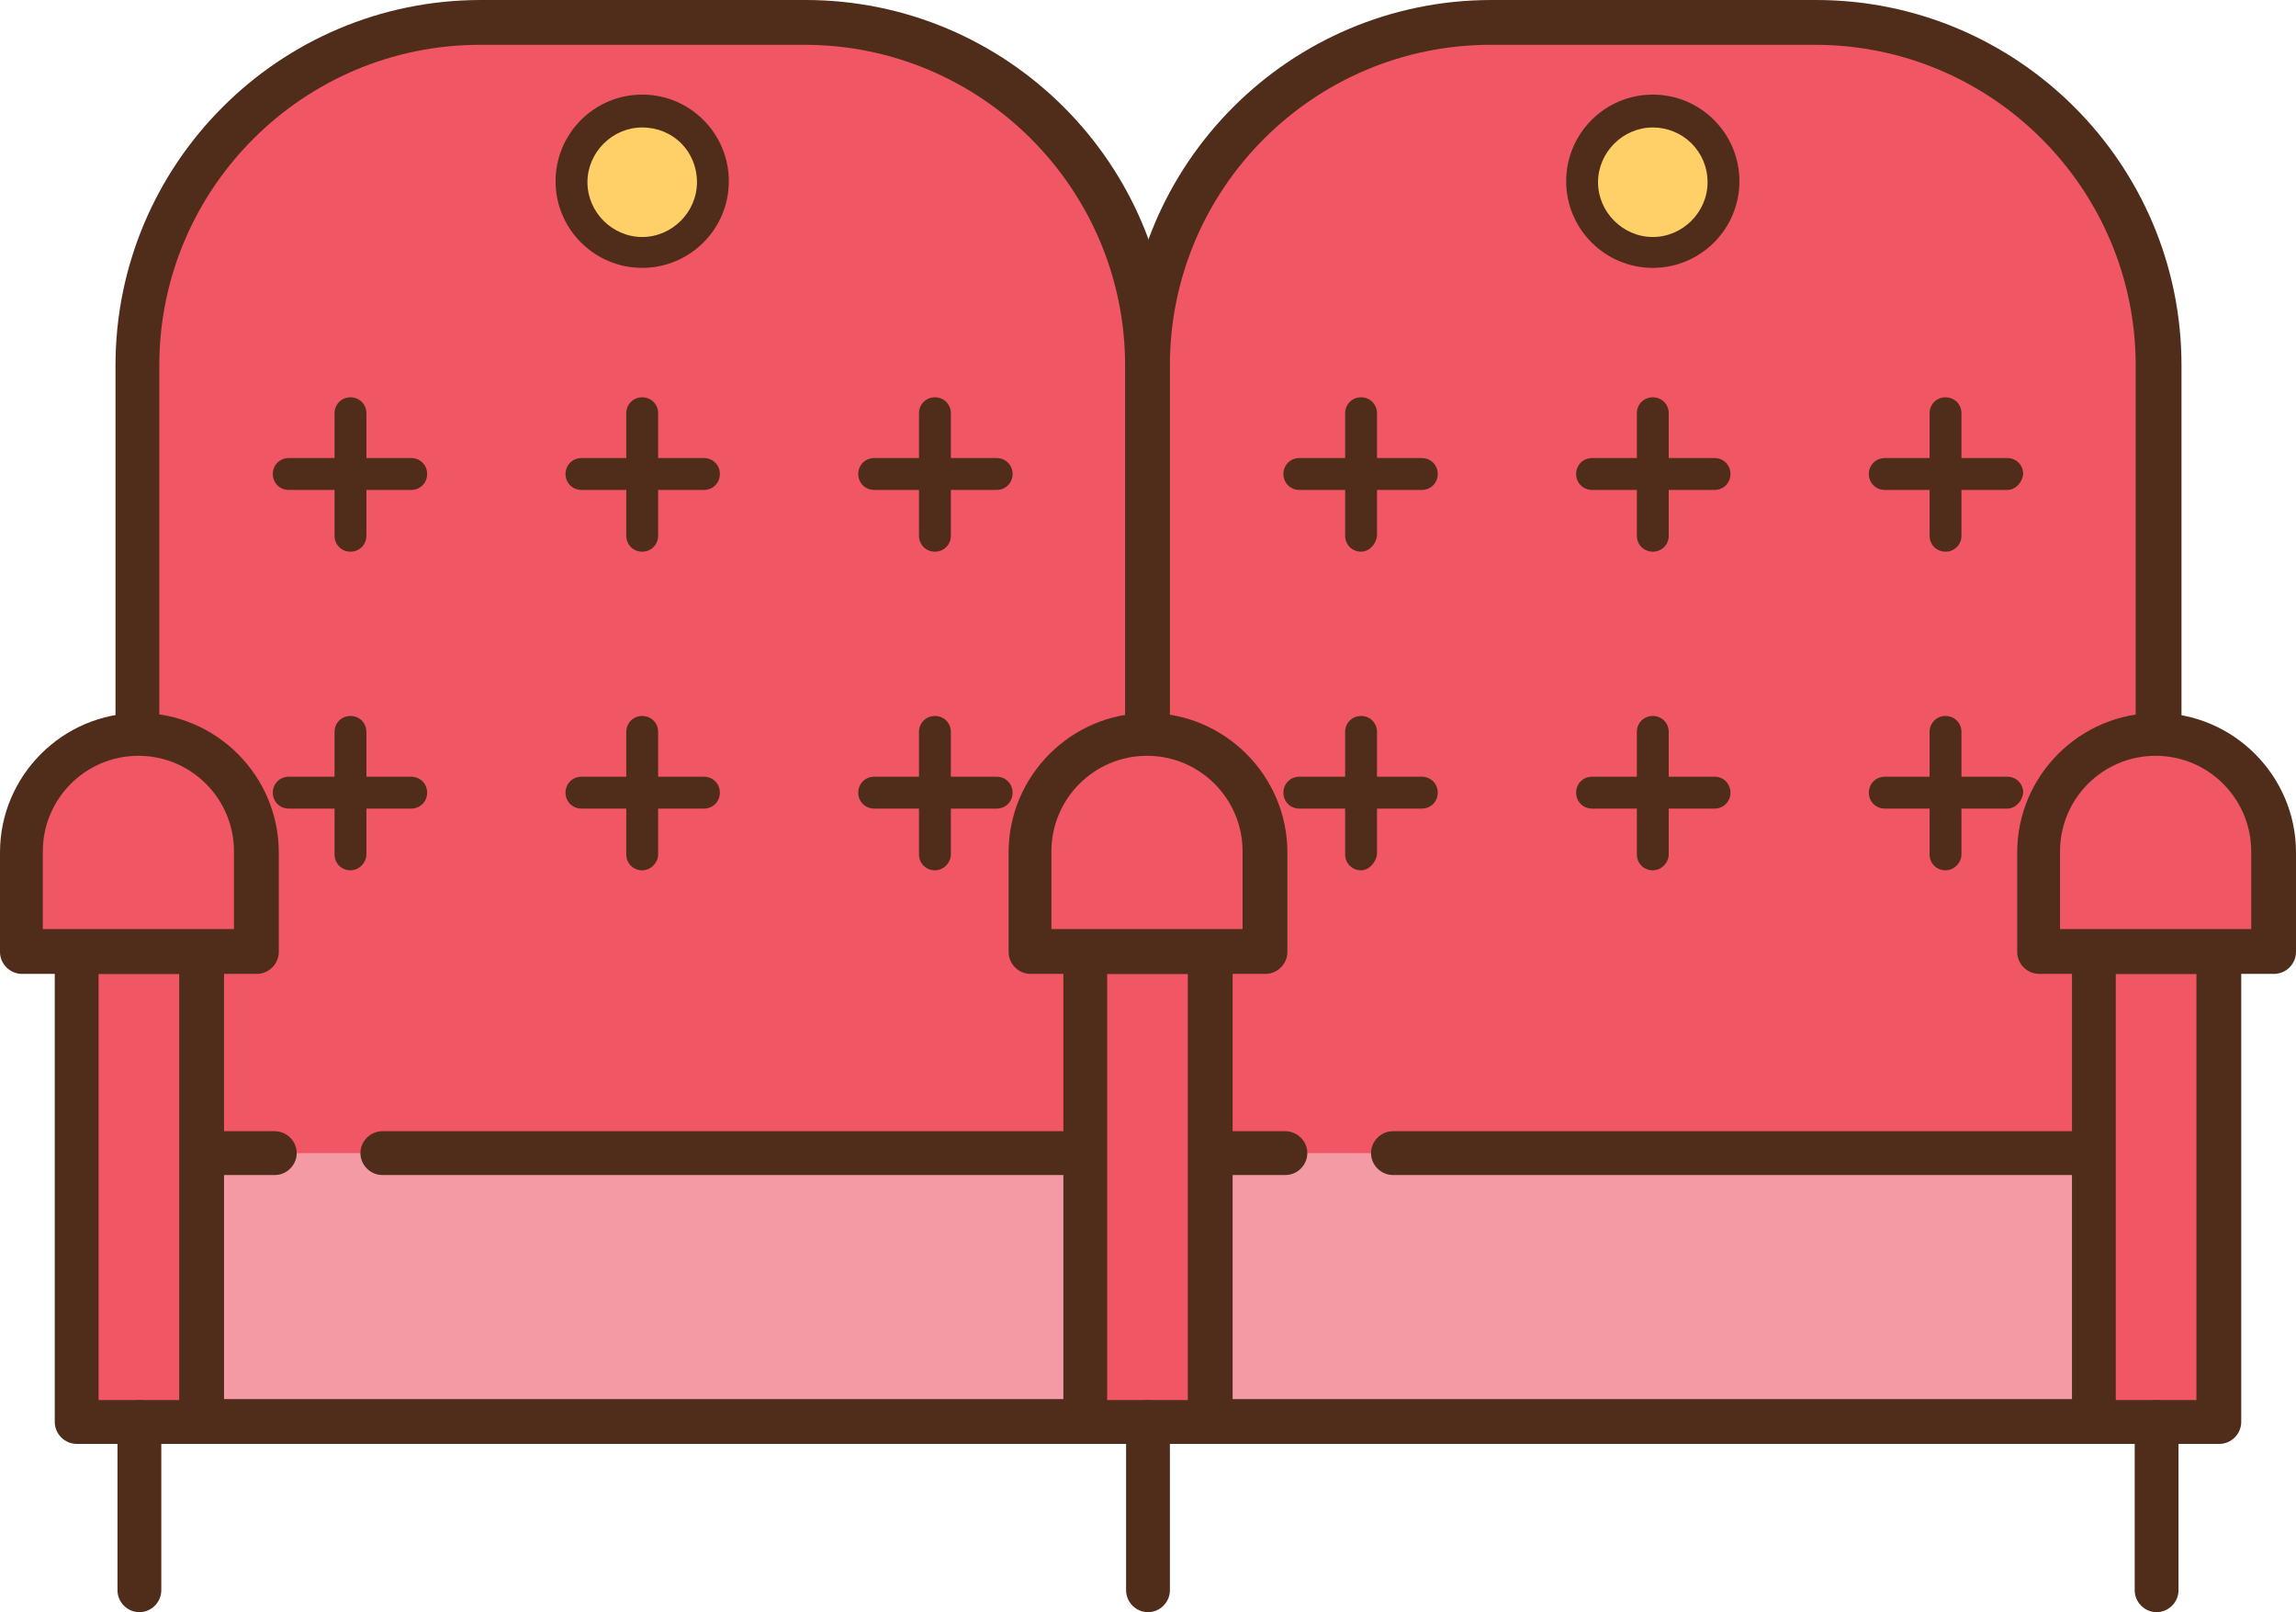 <?xml version="1.0" encoding="utf-8"?>
<svg viewBox="326.599 45.803 230.6 161.9" width="230.6" height="161.9" xmlns="http://www.w3.org/2000/svg"><g transform="matrix(1, 0, 0, 1, -757.801, -193.997)"><g transform="matrix(1, 0, 0, 1, 0, 0)">
				<g>
					<g>
						<path class="st0" d="M1132.6,242h32.6c19,0,34.4,15.4,34.4,34.4v106.1h-101.5V276.5C1098.2,257.5,1113.6,242,1132.6,242z" style="fill: rgb(240, 86, 99);"/>
						<path class="st1" d="M1199.7,384.8h-101.5c-1.2,0-2.2-1-2.2-2.2V276.5c0-20.2,16.4-36.7,36.7-36.7h32.6&#10;&#9;&#9;&#9;&#9;&#9;&#9;&#9;c20.2,0,36.7,16.4,36.7,36.7v106.1C1201.9,383.8,1200.9,384.8,1199.7,384.8z M1100.4,380.4h97V276.5&#10;&#9;&#9;&#9;&#9;&#9;&#9;&#9;c0-17.7-14.4-32.2-32.2-32.2h-32.6c-17.7,0-32.2,14.4-32.2,32.2V380.4z" style="fill: rgb(80, 45, 26);"/>
						<path d="M 1156 258 A 7.1 7.1 0 0 1 1148.9 265.1 A 7.1 7.1 0 0 1 1141.8 258 A 7.1 7.1 0 0 1 1148.9 250.9 A 7.1 7.1 0 0 1 1156 258 Z" class="st3" style="fill: rgb(255, 208, 103);"/>
						<path class="st1" d="M1148.9,266.7c-4.8,0-8.7-3.9-8.7-8.7c0-4.8,3.9-8.7,8.7-8.7s8.7,3.9,8.7,8.7&#10;&#9;&#9;&#9;&#9;&#9;&#9;&#9;C1157.6,262.8,1153.7,266.7,1148.9,266.7z M1148.9,252.6c-3,0-5.5,2.5-5.5,5.5c0,3,2.5,5.5,5.5,5.5s5.5-2.5,5.5-5.5&#10;&#9;&#9;&#9;&#9;&#9;&#9;&#9;C1154.4,255,1152,252.6,1148.9,252.6z" style="fill: rgb(80, 45, 26);"/>
						<path d="M 1122.8 355.6 L 1112 355.6 L 1098.2 355.6 L 1098.2 382.6 L 1199.7 382.6 L 1199.7 355.6 Z" class="st2" style="fill: rgb(244, 154, 165);"/>
						<path class="st1" d="M1199.7,384.8h-101.5c-1.2,0-2.2-1-2.2-2.2v-27c0-1.2,1-2.2,2.2-2.2h13.8c1.2,0,2.2,1,2.2,2.2&#10;&#9;&#9;&#9;&#9;&#9;&#9;&#9;c0,1.2-1,2.2-2.2,2.2h-11.5v22.5h97v-22.5h-74.7c-1.2,0-2.2-1-2.2-2.2c0-1.2,1-2.2,2.2-2.2h76.9c1.2,0,2.2,1,2.2,2.2v27&#10;&#9;&#9;&#9;&#9;&#9;&#9;&#9;C1201.9,383.8,1200.9,384.8,1199.7,384.8z" style="fill: rgb(80, 45, 26);"/>
						<g>
							<g>
								<g>
									<g>
										<path class="st1" d="M1178.3,295.2c-0.9,0-1.6-0.7-1.6-1.6v-12.3c0-0.9,0.7-1.6,1.6-1.6c0.9,0,1.6,0.7,1.6,1.6v12.3&#10;&#9;&#9;&#9;&#9;&#9;&#9;&#9;&#9;&#9;&#9;&#9;C1179.9,294.5,1179.2,295.2,1178.3,295.2z" style="fill: rgb(80, 45, 26);"/>
										<path class="st1" d="M1184.5,289h-12.3c-0.9,0-1.6-0.7-1.6-1.6c0-0.9,0.7-1.6,1.6-1.6h12.3c0.9,0,1.6,0.7,1.6,1.6&#10;&#9;&#9;&#9;&#9;&#9;&#9;&#9;&#9;&#9;&#9;&#9;C1186.1,288.3,1185.4,289,1184.5,289z" style="fill: rgb(80, 45, 26);"/>
									</g>
									<g>
										<path class="st1" d="M1148.9,295.2c-0.9,0-1.6-0.7-1.6-1.6v-12.3c0-0.9,0.7-1.6,1.6-1.6s1.6,0.7,1.6,1.6v12.3&#10;&#9;&#9;&#9;&#9;&#9;&#9;&#9;&#9;&#9;&#9;&#9;C1150.5,294.5,1149.8,295.2,1148.9,295.2z" style="fill: rgb(80, 45, 26);"/>
										<path class="st1" d="M1155.1,289h-12.3c-0.9,0-1.6-0.7-1.6-1.6c0-0.9,0.7-1.6,1.6-1.6h12.3c0.9,0,1.6,0.7,1.6,1.6&#10;&#9;&#9;&#9;&#9;&#9;&#9;&#9;&#9;&#9;&#9;&#9;C1156.7,288.3,1156,289,1155.1,289z" style="fill: rgb(80, 45, 26);"/>
									</g>
									<g>
										<path class="st1" d="M1119.6,295.2c-0.9,0-1.6-0.7-1.6-1.6v-12.3c0-0.9,0.7-1.6,1.6-1.6c0.9,0,1.6,0.7,1.6,1.6v12.3&#10;&#9;&#9;&#9;&#9;&#9;&#9;&#9;&#9;&#9;&#9;&#9;C1121.2,294.5,1120.5,295.2,1119.6,295.2z" style="fill: rgb(80, 45, 26);"/>
										<path class="st1" d="M1125.7,289h-12.3c-0.9,0-1.6-0.7-1.6-1.6c0-0.9,0.7-1.6,1.6-1.6h12.3c0.9,0,1.6,0.7,1.6,1.6&#10;&#9;&#9;&#9;&#9;&#9;&#9;&#9;&#9;&#9;&#9;&#9;C1127.3,288.3,1126.6,289,1125.7,289z" style="fill: rgb(80, 45, 26);"/>
									</g>
								</g>
								<g>
									<g>
										<path class="st1" d="M1178.3,327.2c-0.9,0-1.6-0.7-1.6-1.6v-12.3c0-0.9,0.7-1.6,1.6-1.6c0.9,0,1.6,0.7,1.6,1.6v12.3&#10;&#9;&#9;&#9;&#9;&#9;&#9;&#9;&#9;&#9;&#9;&#9;C1179.9,326.4,1179.2,327.2,1178.3,327.2z" style="fill: rgb(80, 45, 26);"/>
										<path class="st1" d="M1184.5,321h-12.3c-0.9,0-1.6-0.7-1.6-1.6c0-0.9,0.7-1.6,1.6-1.6h12.3c0.9,0,1.6,0.7,1.6,1.6&#10;&#9;&#9;&#9;&#9;&#9;&#9;&#9;&#9;&#9;&#9;&#9;C1186.1,320.3,1185.4,321,1184.5,321z" style="fill: rgb(80, 45, 26);"/>
									</g>
									<g>
										<path class="st1" d="M1148.9,327.2c-0.9,0-1.6-0.7-1.6-1.6v-12.3c0-0.9,0.7-1.6,1.6-1.6s1.6,0.7,1.6,1.6v12.3&#10;&#9;&#9;&#9;&#9;&#9;&#9;&#9;&#9;&#9;&#9;&#9;C1150.5,326.4,1149.8,327.2,1148.9,327.2z" style="fill: rgb(80, 45, 26);"/>
										<path class="st1" d="M1155.1,321h-12.3c-0.9,0-1.6-0.7-1.6-1.6c0-0.9,0.7-1.6,1.6-1.6h12.3c0.9,0,1.6,0.7,1.6,1.6&#10;&#9;&#9;&#9;&#9;&#9;&#9;&#9;&#9;&#9;&#9;&#9;C1156.7,320.3,1156,321,1155.1,321z" style="fill: rgb(80, 45, 26);"/>
									</g>
									<g>
										<path class="st1" d="M1119.6,327.2c-0.9,0-1.6-0.7-1.6-1.6v-12.3c0-0.9,0.7-1.6,1.6-1.6c0.9,0,1.6,0.7,1.6,1.6v12.3&#10;&#9;&#9;&#9;&#9;&#9;&#9;&#9;&#9;&#9;&#9;&#9;C1121.2,326.4,1120.5,327.2,1119.6,327.2z" style="fill: rgb(80, 45, 26);"/>
										<path class="st1" d="M1125.7,321h-12.3c-0.9,0-1.6-0.7-1.6-1.6c0-0.9,0.7-1.6,1.6-1.6h12.3c0.9,0,1.6,0.7,1.6,1.6&#10;&#9;&#9;&#9;&#9;&#9;&#9;&#9;&#9;&#9;&#9;&#9;C1127.3,320.3,1126.6,321,1125.7,321z" style="fill: rgb(80, 45, 26);"/>
									</g>
								</g>
							</g>
						</g>
					</g>
					<g>
						<path class="st0" d="M1234.1,242h32.6c19,0,34.4,15.4,34.4,34.4v106.1h-101.5V276.5C1199.7,257.5,1215.1,242,1234.1,242z" style="fill: rgb(240, 86, 99);"/>
						<path class="st1" d="M1301.2,384.8h-101.5c-1.2,0-2.2-1-2.2-2.2V276.5c0-20.2,16.4-36.7,36.7-36.7h32.6&#10;&#9;&#9;&#9;&#9;&#9;&#9;&#9;c20.2,0,36.7,16.4,36.7,36.7v106.1C1303.4,383.8,1302.4,384.8,1301.2,384.8z M1201.9,380.4h97V276.5&#10;&#9;&#9;&#9;&#9;&#9;&#9;&#9;c0-17.7-14.4-32.2-32.2-32.2h-32.6c-17.7,0-32.2,14.4-32.2,32.2V380.4z" style="fill: rgb(80, 45, 26);"/>
						<path d="M 1257.5 258 A 7.1 7.1 0 0 1 1250.4 265.1 A 7.1 7.1 0 0 1 1243.3 258 A 7.1 7.1 0 0 1 1250.4 250.9 A 7.1 7.1 0 0 1 1257.5 258 Z" class="st3" style="fill: rgb(255, 208, 103);"/>
						<path class="st1" d="M1250.4,266.7c-4.8,0-8.7-3.9-8.7-8.7c0-4.8,3.9-8.7,8.7-8.7s8.7,3.9,8.7,8.7&#10;&#9;&#9;&#9;&#9;&#9;&#9;&#9;C1259.1,262.8,1255.2,266.7,1250.4,266.7z M1250.4,252.6c-3,0-5.5,2.5-5.5,5.5c0,3,2.5,5.5,5.5,5.5c3,0,5.5-2.5,5.5-5.5&#10;&#9;&#9;&#9;&#9;&#9;&#9;&#9;C1255.9,255,1253.4,252.6,1250.4,252.6z" style="fill: rgb(80, 45, 26);"/>
						<path d="M 1224.3 355.6 L 1213.4 355.6 L 1199.7 355.6 L 1199.7 382.6 L 1301.2 382.6 L 1301.2 355.6 Z" class="st2" style="fill: rgb(244, 154, 165);"/>
						<path class="st1" d="M1301.2,384.8h-101.5c-1.2,0-2.2-1-2.2-2.2v-27c0-1.2,1-2.2,2.2-2.2h13.8c1.2,0,2.2,1,2.2,2.2&#10;&#9;&#9;&#9;&#9;&#9;&#9;&#9;c0,1.2-1,2.2-2.2,2.2h-11.5v22.5h97v-22.5h-74.7c-1.2,0-2.2-1-2.2-2.2c0-1.2,1-2.2,2.2-2.2h76.9c1.2,0,2.2,1,2.2,2.2v27&#10;&#9;&#9;&#9;&#9;&#9;&#9;&#9;C1303.4,383.8,1302.4,384.8,1301.2,384.8z" style="fill: rgb(80, 45, 26);"/>
						<g>
							<g>
								<g>
									<g>
										<path class="st1" d="M1279.8,295.2c-0.9,0-1.6-0.7-1.6-1.6v-12.3c0-0.9,0.7-1.6,1.6-1.6c0.9,0,1.6,0.7,1.6,1.6v12.3&#10;&#9;&#9;&#9;&#9;&#9;&#9;&#9;&#9;&#9;&#9;&#9;C1281.4,294.5,1280.7,295.2,1279.8,295.2z" style="fill: rgb(80, 45, 26);"/>
										<path class="st1" d="M1286,289h-12.3c-0.9,0-1.6-0.7-1.6-1.6c0-0.9,0.7-1.6,1.6-1.6h12.3c0.9,0,1.6,0.7,1.6,1.6&#10;&#9;&#9;&#9;&#9;&#9;&#9;&#9;&#9;&#9;&#9;&#9;C1287.5,288.3,1286.8,289,1286,289z" style="fill: rgb(80, 45, 26);"/>
									</g>
									<g>
										<path class="st1" d="M1250.4,295.2c-0.9,0-1.6-0.7-1.6-1.6v-12.3c0-0.9,0.7-1.6,1.6-1.6c0.9,0,1.6,0.7,1.6,1.6v12.3&#10;&#9;&#9;&#9;&#9;&#9;&#9;&#9;&#9;&#9;&#9;&#9;C1252,294.5,1251.3,295.2,1250.4,295.2z" style="fill: rgb(80, 45, 26);"/>
										<path class="st1" d="M1256.6,289h-12.3c-0.9,0-1.6-0.7-1.6-1.6c0-0.9,0.7-1.6,1.6-1.6h12.3c0.9,0,1.6,0.7,1.6,1.6&#10;&#9;&#9;&#9;&#9;&#9;&#9;&#9;&#9;&#9;&#9;&#9;C1258.2,288.3,1257.5,289,1256.6,289z" style="fill: rgb(80, 45, 26);"/>
									</g>
									<g>
										<path class="st1" d="M1221.1,295.2c-0.9,0-1.6-0.7-1.6-1.6v-12.3c0-0.9,0.7-1.6,1.6-1.6c0.9,0,1.6,0.7,1.6,1.6v12.3&#10;&#9;&#9;&#9;&#9;&#9;&#9;&#9;&#9;&#9;&#9;&#9;C1222.6,294.5,1221.9,295.2,1221.1,295.2z" style="fill: rgb(80, 45, 26);"/>
										<path class="st1" d="M1227.2,289h-12.3c-0.9,0-1.6-0.7-1.6-1.6c0-0.9,0.7-1.6,1.6-1.6h12.3c0.9,0,1.6,0.7,1.6,1.6&#10;&#9;&#9;&#9;&#9;&#9;&#9;&#9;&#9;&#9;&#9;&#9;C1228.8,288.3,1228.1,289,1227.2,289z" style="fill: rgb(80, 45, 26);"/>
									</g>
								</g>
								<g>
									<g>
										<path class="st1" d="M1279.8,327.2c-0.9,0-1.6-0.7-1.6-1.6v-12.3c0-0.9,0.7-1.6,1.6-1.6c0.9,0,1.6,0.7,1.6,1.6v12.3&#10;&#9;&#9;&#9;&#9;&#9;&#9;&#9;&#9;&#9;&#9;&#9;C1281.4,326.4,1280.7,327.2,1279.8,327.2z" style="fill: rgb(80, 45, 26);"/>
										<path class="st1" d="M1286,321h-12.3c-0.9,0-1.6-0.7-1.6-1.6c0-0.9,0.7-1.6,1.6-1.6h12.3c0.9,0,1.6,0.7,1.6,1.6&#10;&#9;&#9;&#9;&#9;&#9;&#9;&#9;&#9;&#9;&#9;&#9;C1287.5,320.3,1286.8,321,1286,321z" style="fill: rgb(80, 45, 26);"/>
									</g>
									<g>
										<path class="st1" d="M1250.4,327.2c-0.9,0-1.6-0.7-1.6-1.6v-12.3c0-0.9,0.7-1.6,1.6-1.6c0.9,0,1.6,0.7,1.6,1.6v12.3&#10;&#9;&#9;&#9;&#9;&#9;&#9;&#9;&#9;&#9;&#9;&#9;C1252,326.4,1251.3,327.2,1250.4,327.2z" style="fill: rgb(80, 45, 26);"/>
										<path class="st1" d="M1256.6,321h-12.3c-0.9,0-1.6-0.7-1.6-1.6c0-0.9,0.7-1.6,1.6-1.6h12.3c0.9,0,1.6,0.7,1.6,1.6&#10;&#9;&#9;&#9;&#9;&#9;&#9;&#9;&#9;&#9;&#9;&#9;C1258.2,320.3,1257.5,321,1256.6,321z" style="fill: rgb(80, 45, 26);"/>
									</g>
									<g>
										<path class="st1" d="M1221.1,327.2c-0.9,0-1.6-0.7-1.6-1.6v-12.3c0-0.9,0.7-1.6,1.6-1.6c0.9,0,1.6,0.7,1.6,1.6v12.3&#10;&#9;&#9;&#9;&#9;&#9;&#9;&#9;&#9;&#9;&#9;&#9;C1222.6,326.4,1221.9,327.2,1221.1,327.2z" style="fill: rgb(80, 45, 26);"/>
										<path class="st1" d="M1227.2,321h-12.3c-0.9,0-1.6-0.7-1.6-1.6c0-0.9,0.7-1.6,1.6-1.6h12.3c0.9,0,1.6,0.7,1.6,1.6&#10;&#9;&#9;&#9;&#9;&#9;&#9;&#9;&#9;&#9;&#9;&#9;C1228.8,320.3,1228.1,321,1227.2,321z" style="fill: rgb(80, 45, 26);"/>
									</g>
								</g>
							</g>
						</g>
					</g>
				</g>
				<g>
					<g>
						<g>
							<path d="M 1092.1 335.3 H 1104.7 V 382.6 H 1092.1 V 335.3 Z" class="st0" style="fill: rgb(240, 86, 99);"/>
							<path class="st1" d="M1104.7,384.8h-12.6c-1.2,0-2.2-1-2.2-2.2v-47.3c0-1.2,1-2.2,2.2-2.2h12.6c1.2,0,2.2,1,2.2,2.2v47.3&#10;&#9;&#9;&#9;&#9;&#9;&#9;&#9;&#9;C1106.9,383.8,1105.9,384.8,1104.7,384.8z M1094.3,380.4h8.1v-42.8h-8.1V380.4z" style="fill: rgb(80, 45, 26);"/>
						</g>
						<path class="st0" d="M1098.4,313.5c-6.5,0-11.8,5.3-11.8,11.8v10h23.6v-10C1110.2,318.8,1104.9,313.5,1098.4,313.5z" style="fill: rgb(240, 86, 99);"/>
						<path class="st1" d="M1110.2,337.6h-23.6c-1.2,0-2.2-1-2.2-2.2v-10c0-7.7,6.3-14,14-14c7.7,0,14,6.3,14,14v10&#10;&#9;&#9;&#9;&#9;&#9;&#9;&#9;C1112.4,336.6,1111.4,337.6,1110.2,337.6z M1088.8,333.1h19.1v-7.8c0-5.3-4.3-9.6-9.6-9.6s-9.6,4.3-9.6,9.6V333.1z" style="fill: rgb(80, 45, 26);"/>
					</g>
					<g>
						<g>
							<path d="M 1193.4 335.3 H 1206 V 382.6 H 1193.4 V 335.3 Z" class="st0" style="fill: rgb(240, 86, 99);"/>
							<path class="st1" d="M1206,384.8h-12.6c-1.2,0-2.2-1-2.2-2.2v-47.3c0-1.2,1-2.2,2.2-2.2h12.6c1.2,0,2.2,1,2.2,2.2v47.3&#10;&#9;&#9;&#9;&#9;&#9;&#9;&#9;&#9;C1208.2,383.8,1207.2,384.8,1206,384.8z M1195.6,380.4h8.1v-42.8h-8.1V380.4z" style="fill: rgb(80, 45, 26);"/>
						</g>
						<path class="st0" d="M1199.7,313.5c-6.5,0-11.8,5.3-11.8,11.8v10h23.6v-10C1211.5,318.8,1206.2,313.5,1199.7,313.5z" style="fill: rgb(240, 86, 99);"/>
						<path class="st1" d="M1211.5,337.6h-23.6c-1.2,0-2.2-1-2.2-2.2v-10c0-7.7,6.3-14,14-14c7.7,0,14,6.3,14,14v10&#10;&#9;&#9;&#9;&#9;&#9;&#9;&#9;C1213.7,336.6,1212.7,337.6,1211.5,337.6z M1190.1,333.1h19.1v-7.8c0-5.3-4.3-9.6-9.6-9.6s-9.6,4.3-9.6,9.6V333.1z" style="fill: rgb(80, 45, 26);"/>
					</g>
					<g>
						<g>
							<path d="M 1294.7 335.3 H 1307.3 V 382.6 H 1294.7 V 335.3 Z" class="st0" style="fill: rgb(240, 86, 99);"/>
							<path class="st1" d="M1307.3,384.8h-12.6c-1.2,0-2.2-1-2.2-2.2v-47.3c0-1.2,1-2.2,2.2-2.2h12.6c1.2,0,2.2,1,2.2,2.2v47.3&#10;&#9;&#9;&#9;&#9;&#9;&#9;&#9;&#9;C1309.5,383.8,1308.5,384.8,1307.3,384.8z M1296.9,380.4h8.1v-42.8h-8.1V380.4z" style="fill: rgb(80, 45, 26);"/>
						</g>
						<path class="st0" d="M1301,313.5c-6.5,0-11.8,5.3-11.8,11.8v10h23.6v-10C1312.8,318.8,1307.5,313.5,1301,313.5z" style="fill: rgb(240, 86, 99);"/>
						<path class="st1" d="M1312.8,337.6h-23.6c-1.2,0-2.2-1-2.2-2.2v-10c0-7.7,6.3-14,14-14c7.7,0,14,6.3,14,14v10&#10;&#9;&#9;&#9;&#9;&#9;&#9;&#9;C1315,336.6,1314,337.6,1312.8,337.6z M1291.4,333.1h19.1v-7.8c0-5.3-4.3-9.6-9.6-9.6s-9.6,4.3-9.6,9.6V333.1z" style="fill: rgb(80, 45, 26);"/>
					</g>
				</g>
				<path class="st1" d="M1098.4,401.7c-1.2,0-2.2-1-2.2-2.2v-16.9c0-1.2,1-2.2,2.2-2.2c1.2,0,2.2,1,2.2,2.2v16.9&#10;&#9;&#9;&#9;&#9;&#9;C1100.6,400.7,1099.6,401.7,1098.4,401.7z" style="fill: rgb(80, 45, 26);"/>
				<path class="st1" d="M1199.7,401.7c-1.2,0-2.2-1-2.2-2.2v-16.9c0-1.2,1-2.2,2.2-2.2c1.2,0,2.2,1,2.2,2.2v16.9&#10;&#9;&#9;&#9;&#9;&#9;C1201.9,400.7,1200.9,401.7,1199.7,401.7z" style="fill: rgb(80, 45, 26);"/>
				<path class="st1" d="M1301,401.7c-1.2,0-2.2-1-2.2-2.2v-16.9c0-1.2,1-2.2,2.2-2.2s2.2,1,2.2,2.2v16.9&#10;&#9;&#9;&#9;&#9;&#9;C1303.2,400.7,1302.2,401.7,1301,401.7z" style="fill: rgb(80, 45, 26);"/>
			</g></g></svg>